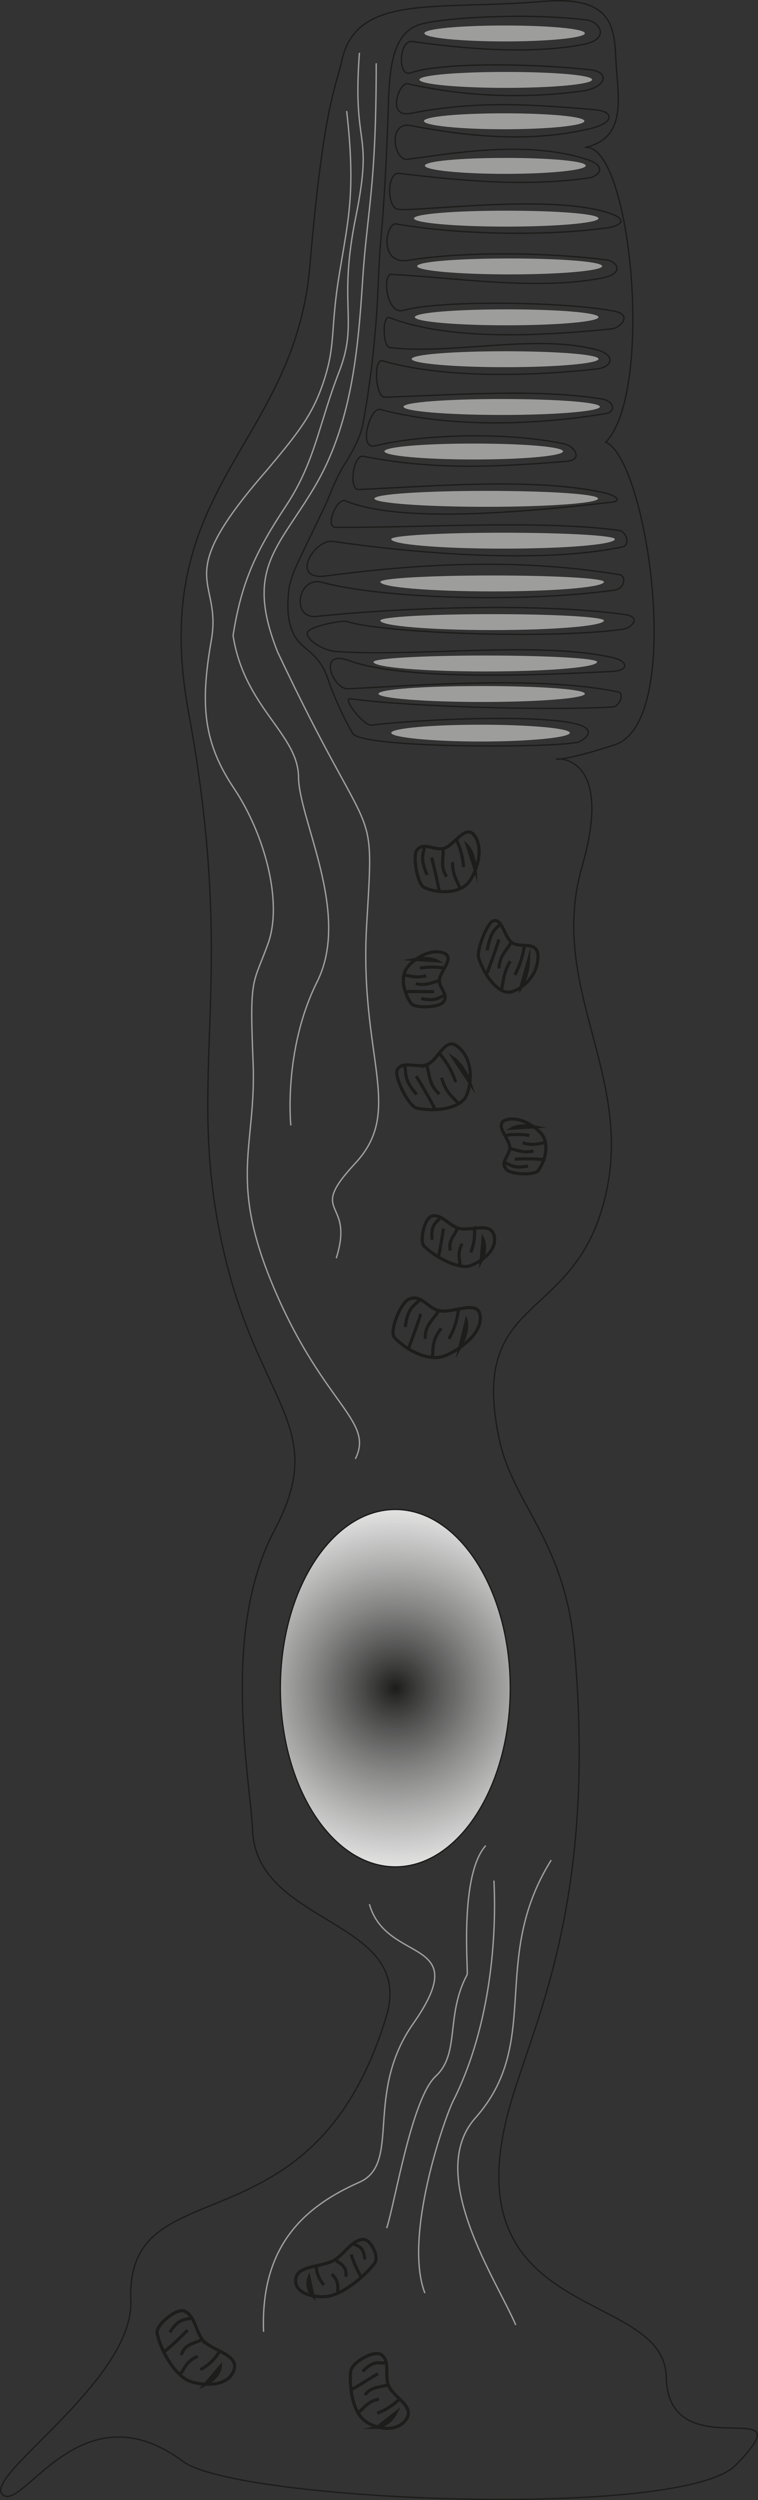 <svg xmlns="http://www.w3.org/2000/svg" xmlns:xlink="http://www.w3.org/1999/xlink" viewBox="0 0 215.742 710.946"><rect x="0" y="0" width="215.742" height="710.946" fill="#333333" stroke="none"/><defs><style>.a,.ea,.eb,.ec{fill:none;}.a{clip-rule:evenodd;}.b{clip-path:url(#a);}.c{fill:#fff;}.d{fill:#fefefe;}.e{fill:#fcfcfc;}.f{fill:#fbfbfb;}.g{fill:#f9f9f9;}.h{fill:#f8f8f8;}.i{fill:#f6f6f6;}.j{fill:#f5f5f5;}.k{fill:#f4f4f3;}.l{fill:#f2f2f2;}.m{fill:#f1f1f1;}.n{fill:#efefef;}.o{fill:#eee;}.p{fill:#ececec;}.q{fill:#ebebeb;}.r{fill:#e9e9e9;}.s{fill:#e8e8e8;}.t{fill:#e6e6e6;}.u{fill:#e5e5e5;}.v{fill:#e3e3e3;}.w{fill:#e2e2e2;}.x{fill:#e1e0e0;}.y{fill:#dfdfdf;}.z{fill:#dededd;}.aa{fill:#dcdcdc;}.ab{fill:#dbdbda;}.ac{fill:#d9d9d9;}.ad{fill:#d8d8d7;}.ae{fill:#d6d6d6;}.af{fill:#d5d4d4;}.ag{fill:#d3d3d3;}.ah{fill:#d1d1d1;}.ai{fill:#d0d0d0;}.aj{fill:#cecece;}.ak{fill:#cdcdcc;}.al{fill:#cbcbcb;}.am{fill:#cac9c9;}.an{fill:#c8c8c8;}.ao{fill:#c7c6c6;}.ap{fill:#c5c5c5;}.aq{fill:#c3c3c3;}.ar{fill:#c2c2c1;}.as{fill:silver;}.at{fill:#bfbfbe;}.au{fill:#bdbdbd;}.av{fill:#bcbcbb;}.aw{fill:#bababa;}.ax{fill:#b8b8b8;}.ay{fill:#b7b7b6;}.az{fill:#b5b5b5;}.ba{fill:#b4b4b3;}.bb{fill:#b2b2b2;}.bc{fill:#b0b0b0;}.bd{fill:#afafae;}.be{fill:#adadad;}.bf{fill:#ababab;}.bg{fill:#aaaaa9;}.bh{fill:#a8a8a8;}.bi{fill:#a6a6a6;}.bj{fill:#a5a5a4;}.bk{fill:#a3a3a2;}.bl{fill:#a1a1a1;}.bm{fill:#a09f9f;}.bn{fill:#9e9e9d;}.bo{fill:#9c9c9c;}.bp{fill:#9b9a9a;}.bq{fill:#999998;}.br{fill:#979796;}.bs{fill:#959595;}.bt{fill:#949493;}.bu{fill:#929291;}.bv{fill:#909090;}.bw{fill:#8f8e8e;}.bx{fill:#8d8d8c;}.by{fill:#8b8b8b;}.bz{fill:#8a8989;}.ca{fill:#888887;}.cb{fill:#868685;}.cc{fill:#848483;}.cd{fill:#828282;}.ce{fill:#818080;}.cf{fill:#7f7e7e;}.cg{fill:#7d7d7c;}.ch{fill:#7b7b7a;}.ci{fill:#797978;}.cj{fill:#777776;}.ck{fill:#757574;}.cl{fill:#737372;}.cm{fill:#717170;}.cn{fill:#6f6f6f;}.co{fill:#6e6d6d;}.cp{fill:#6c6b6b;}.cq{fill:#6a6969;}.cr{fill:#686867;}.cs{fill:#666665;}.ct{fill:#646463;}.cu{fill:#626261;}.cv{fill:#60605f;}.cw{fill:#5e5e5d;}.cx{fill:#5c5c5b;}.cy{fill:#5b5a5a;}.cz{fill:#595858;}.da{fill:#575656;}.db{fill:#555454;}.dc{fill:#525251;}.dd{fill:#50504f;}.de{fill:#4e4e4d;}.df{fill:#4c4c4b;}.dg{fill:#4a4a49;}.dh{fill:#484847;}.di{fill:#464545;}.dj{fill:#444342;}.dk{fill:#414140;}.dl{fill:#3f3f3e;}.dm{fill:#3d3d3c;}.dn{fill:#3b3b3a;}.do{fill:#393837;}.dp{fill:#363635;}.dq{fill:#343433;}.dr{fill:#323130;}.ds{fill:#2f2f2e;}.dt{fill:#2d2d2c;}.du{fill:#2a2a29;}.dv{fill:#282826;}.dw{fill:#252524;}.dx{fill:#222221;}.dy{fill:#20201e;}.dz{fill:#1d1d1b;}.ea,.eb{stroke:#1d1d1b;}.ea,.eb,.ec{stroke-miterlimit:11.474;}.ea,.ec{stroke-width:0.395px;}.eb{stroke-width:0.898px;}.ec{stroke:#9d9d9c;}.ed{fill:#9d9d9c;fill-rule:evenodd;}</style><clipPath id="a" transform="translate(-198 -41)"><path class="a" d="M310.525,470.222c-17.984,0-32.734,22.763-32.734,50.826,0,28.081,14.75,50.844,32.734,50.844,17.966,0,32.716-22.763,32.716-50.844,0-28.063-14.75-50.826-32.716-50.826h0Z"/></clipPath></defs><title>cone</title><g class="b"><path class="c" d="M310.988,521.057h59.985a60.457,60.457,0,1,0-60.457,60.457,60.48,60.48,0,0,0,60.457-60.457" transform="translate(-198 -41)"/><path class="c" d="M310.988,521.057h59.985a60.457,60.457,0,1,0-60.457,60.457,60.48,60.48,0,0,0,60.457-60.457" transform="translate(-198 -41)"/><path class="d" d="M310.988,521.057H370.5a59.985,59.985,0,1,0-59.985,59.985A60.007,60.007,0,0,0,370.5,521.057" transform="translate(-198 -41)"/><path class="e" d="M310.988,521.057h59.041a59.513,59.513,0,1,0-59.513,59.513,59.535,59.535,0,0,0,59.513-59.513" transform="translate(-198 -41)"/><path class="f" d="M310.988,521.057h58.568A59.041,59.041,0,1,0,310.516,580.1a59.062,59.062,0,0,0,59.041-59.041" transform="translate(-198 -41)"/><path class="g" d="M310.988,521.057h58.1a58.568,58.568,0,1,0-58.568,58.568,58.59,58.59,0,0,0,58.568-58.568" transform="translate(-198 -41)"/><path class="h" d="M310.988,521.057h57.624a58.1,58.1,0,1,0-58.1,58.1,58.117,58.117,0,0,0,58.1-58.1" transform="translate(-198 -41)"/><path class="i" d="M310.988,521.057h57.151a57.624,57.624,0,1,0-57.624,57.624,57.645,57.645,0,0,0,57.624-57.624" transform="translate(-198 -41)"/><path class="j" d="M310.988,521.057h56.679a57.151,57.151,0,1,0-57.151,57.151,57.172,57.172,0,0,0,57.151-57.151" transform="translate(-198 -41)"/><path class="k" d="M310.988,521.057h56.207a56.679,56.679,0,1,0-56.679,56.679,56.7,56.7,0,0,0,56.679-56.679" transform="translate(-198 -41)"/><path class="l" d="M310.988,521.057h55.734a56.207,56.207,0,1,0-56.207,56.207,56.227,56.227,0,0,0,56.207-56.207" transform="translate(-198 -41)"/><path class="m" d="M310.988,521.057H366.25a55.734,55.734,0,1,0-55.734,55.734,55.755,55.755,0,0,0,55.734-55.734" transform="translate(-198 -41)"/><path class="n" d="M310.988,521.057h54.79a55.262,55.262,0,1,0-55.262,55.262,55.282,55.282,0,0,0,55.262-55.262" transform="translate(-198 -41)"/><path class="o" d="M310.988,521.057h54.317a54.79,54.79,0,1,0-54.79,54.79,54.81,54.81,0,0,0,54.79-54.79" transform="translate(-198 -41)"/><path class="p" d="M310.988,521.057h53.845a54.317,54.317,0,1,0-54.317,54.317,54.337,54.337,0,0,0,54.317-54.317" transform="translate(-198 -41)"/><path class="q" d="M310.988,521.057h53.373A53.845,53.845,0,1,0,310.516,574.9a53.865,53.865,0,0,0,53.845-53.845" transform="translate(-198 -41)"/><path class="r" d="M310.988,521.057h52.9a53.373,53.373,0,1,0-53.373,53.373,53.392,53.392,0,0,0,53.373-53.373" transform="translate(-198 -41)"/><path class="s" d="M310.988,521.057h52.428a52.9,52.9,0,1,0-52.9,52.9,52.92,52.92,0,0,0,52.9-52.9" transform="translate(-198 -41)"/><path class="t" d="M310.988,521.057h51.956a52.428,52.428,0,1,0-52.428,52.428,52.447,52.447,0,0,0,52.428-52.428" transform="translate(-198 -41)"/><path class="u" d="M310.988,521.057h51.483a51.956,51.956,0,1,0-51.956,51.956,51.975,51.975,0,0,0,51.956-51.956" transform="translate(-198 -41)"/><path class="v" d="M310.988,521.057H362a51.483,51.483,0,1,0-51.483,51.483A51.5,51.5,0,0,0,362,521.057" transform="translate(-198 -41)"/><path class="w" d="M310.988,521.057h50.539a51.011,51.011,0,1,0-51.011,51.011,51.03,51.03,0,0,0,51.011-51.011" transform="translate(-198 -41)"/><path class="x" d="M310.988,521.057h50.066A50.539,50.539,0,1,0,310.516,571.6a50.557,50.557,0,0,0,50.539-50.539" transform="translate(-198 -41)"/><path class="y" d="M310.988,521.057h49.594a50.066,50.066,0,1,0-50.066,50.066,50.085,50.085,0,0,0,50.066-50.066" transform="translate(-198 -41)"/><path class="z" d="M310.988,521.057H360.11a49.594,49.594,0,1,0-49.594,49.594,49.612,49.612,0,0,0,49.594-49.594" transform="translate(-198 -41)"/><path class="aa" d="M310.988,521.057h48.649a49.122,49.122,0,1,0-49.122,49.122,49.14,49.14,0,0,0,49.122-49.122" transform="translate(-198 -41)"/><path class="ab" d="M310.988,521.057h48.177a48.649,48.649,0,1,0-48.649,48.649,48.667,48.667,0,0,0,48.649-48.649" transform="translate(-198 -41)"/><path class="ac" d="M310.988,521.057h47.7a48.177,48.177,0,1,0-48.177,48.177,48.195,48.195,0,0,0,48.177-48.177" transform="translate(-198 -41)"/><path class="ad" d="M310.988,521.057h47.232a47.7,47.7,0,1,0-47.7,47.7,47.722,47.722,0,0,0,47.7-47.7" transform="translate(-198 -41)"/><path class="ae" d="M310.988,521.057h46.76a47.232,47.232,0,1,0-47.232,47.232,47.25,47.25,0,0,0,47.232-47.232" transform="translate(-198 -41)"/><path class="af" d="M310.988,521.057h46.288a46.76,46.76,0,1,0-46.76,46.76,46.777,46.777,0,0,0,46.76-46.76" transform="translate(-198 -41)"/><path class="ag" d="M310.988,521.057H356.8a46.288,46.288,0,1,0-46.288,46.288A46.3,46.3,0,0,0,356.8,521.057" transform="translate(-198 -41)"/><path class="ah" d="M310.988,521.057h45.343a45.815,45.815,0,1,0-45.815,45.815,45.832,45.832,0,0,0,45.815-45.815" transform="translate(-198 -41)"/><path class="ai" d="M310.988,521.057h44.871A45.343,45.343,0,1,0,310.516,566.4a45.36,45.36,0,0,0,45.343-45.343" transform="translate(-198 -41)"/><path class="aj" d="M310.988,521.057h44.4a44.871,44.871,0,1,0-44.871,44.871,44.887,44.887,0,0,0,44.871-44.871" transform="translate(-198 -41)"/><path class="ak" d="M310.988,521.057h43.926a44.4,44.4,0,1,0-44.4,44.4,44.415,44.415,0,0,0,44.4-44.4" transform="translate(-198 -41)"/><path class="al" d="M310.988,521.057h43.454a43.926,43.926,0,1,0-43.926,43.926,43.942,43.942,0,0,0,43.926-43.926" transform="translate(-198 -41)"/><path class="am" d="M310.988,521.057H353.97a43.454,43.454,0,1,0-43.454,43.454,43.47,43.47,0,0,0,43.454-43.454" transform="translate(-198 -41)"/><path class="an" d="M310.988,521.057H353.5a42.981,42.981,0,1,0-42.981,42.981A43,43,0,0,0,353.5,521.057" transform="translate(-198 -41)"/><path class="ao" d="M310.988,521.057h42.037a42.509,42.509,0,1,0-42.509,42.509,42.525,42.525,0,0,0,42.509-42.509" transform="translate(-198 -41)"/><path class="ap" d="M310.988,521.057h41.565a42.037,42.037,0,1,0-42.037,42.037,42.052,42.052,0,0,0,42.037-42.037" transform="translate(-198 -41)"/><path class="aq" d="M310.988,521.057H352.08a41.564,41.564,0,1,0-41.565,41.565,41.58,41.58,0,0,0,41.565-41.565" transform="translate(-198 -41)"/><path class="ar" d="M310.988,521.057h40.62a41.092,41.092,0,1,0-41.092,41.092,41.107,41.107,0,0,0,41.092-41.092" transform="translate(-198 -41)"/><path class="as" d="M310.988,521.057h40.148a40.62,40.62,0,1,0-40.62,40.62,40.635,40.635,0,0,0,40.62-40.62" transform="translate(-198 -41)"/><path class="at" d="M310.988,521.057h39.675A40.148,40.148,0,1,0,310.516,561.2a40.162,40.162,0,0,0,40.148-40.148" transform="translate(-198 -41)"/><path class="au" d="M310.988,521.057h39.2a39.675,39.675,0,1,0-39.675,39.675,39.69,39.69,0,0,0,39.675-39.675" transform="translate(-198 -41)"/><path class="av" d="M310.988,521.057h38.731a39.2,39.2,0,1,0-39.2,39.2,39.217,39.217,0,0,0,39.2-39.2" transform="translate(-198 -41)"/><path class="aw" d="M310.988,521.057h38.258a38.731,38.731,0,1,0-38.731,38.731,38.745,38.745,0,0,0,38.731-38.731" transform="translate(-198 -41)"/><path class="ax" d="M310.988,521.057h37.786a38.258,38.258,0,1,0-38.258,38.258,38.272,38.272,0,0,0,38.258-38.258" transform="translate(-198 -41)"/><path class="ay" d="M310.988,521.057H348.3a37.786,37.786,0,1,0-37.786,37.786A37.8,37.8,0,0,0,348.3,521.057" transform="translate(-198 -41)"/><path class="az" d="M310.988,521.057h36.841a37.314,37.314,0,1,0-37.314,37.314,37.327,37.327,0,0,0,37.314-37.314" transform="translate(-198 -41)"/><path class="ba" d="M310.988,521.057h36.369A36.841,36.841,0,1,0,310.516,557.9a36.855,36.855,0,0,0,36.841-36.841" transform="translate(-198 -41)"/><path class="bb" d="M310.988,521.057h35.9a36.369,36.369,0,1,0-36.369,36.369,36.382,36.382,0,0,0,36.369-36.369" transform="translate(-198 -41)"/><path class="bc" d="M310.988,521.057h35.424a35.9,35.9,0,1,0-35.9,35.9,35.91,35.91,0,0,0,35.9-35.9" transform="translate(-198 -41)"/><path class="bd" d="M310.988,521.057H345.94a35.424,35.424,0,1,0-35.424,35.424,35.437,35.437,0,0,0,35.424-35.424" transform="translate(-198 -41)"/><path class="be" d="M310.988,521.057h34.48a34.952,34.952,0,1,0-34.952,34.952,34.965,34.965,0,0,0,34.952-34.952" transform="translate(-198 -41)"/><path class="bf" d="M310.988,521.057H345a34.48,34.48,0,1,0-34.48,34.48A34.492,34.492,0,0,0,345,521.057" transform="translate(-198 -41)"/><path class="bg" d="M310.988,521.057h33.535a34.007,34.007,0,1,0-34.007,34.007,34.02,34.02,0,0,0,34.007-34.007" transform="translate(-198 -41)"/><path class="bh" d="M310.988,521.057h33.063a33.535,33.535,0,1,0-33.535,33.535,33.547,33.547,0,0,0,33.535-33.535" transform="translate(-198 -41)"/><path class="bi" d="M310.988,521.057h32.59a33.063,33.063,0,1,0-33.063,33.063,33.075,33.075,0,0,0,33.063-33.063" transform="translate(-198 -41)"/><path class="bj" d="M310.988,521.057h32.118a32.59,32.59,0,1,0-32.59,32.59,32.6,32.6,0,0,0,32.59-32.59" transform="translate(-198 -41)"/><path class="bk" d="M310.988,521.057h31.646a32.118,32.118,0,1,0-32.118,32.118,32.13,32.13,0,0,0,32.118-32.118" transform="translate(-198 -41)"/><path class="bl" d="M310.988,521.057h31.173A31.646,31.646,0,1,0,310.516,552.7a31.657,31.657,0,0,0,31.646-31.646" transform="translate(-198 -41)"/><path class="bm" d="M310.988,521.057h30.7a31.173,31.173,0,1,0-31.173,31.173,31.185,31.185,0,0,0,31.173-31.173" transform="translate(-198 -41)"/><path class="bn" d="M310.988,521.057h30.229a30.7,30.7,0,1,0-30.7,30.7,30.712,30.712,0,0,0,30.7-30.7" transform="translate(-198 -41)"/><path class="bo" d="M310.988,521.057h29.756a30.229,30.229,0,1,0-30.229,30.229,30.24,30.24,0,0,0,30.229-30.229" transform="translate(-198 -41)"/><path class="bp" d="M310.988,521.057h29.284a29.756,29.756,0,1,0-29.756,29.756,29.767,29.767,0,0,0,29.756-29.756" transform="translate(-198 -41)"/><path class="bq" d="M310.988,521.057H339.8a29.284,29.284,0,1,0-29.284,29.284A29.295,29.295,0,0,0,339.8,521.057" transform="translate(-198 -41)"/><path class="br" d="M310.988,521.057h28.339a28.812,28.812,0,1,0-28.812,28.812,28.822,28.822,0,0,0,28.812-28.812" transform="translate(-198 -41)"/><path class="bs" d="M310.988,521.057h27.867A28.339,28.339,0,1,0,310.516,549.4a28.35,28.35,0,0,0,28.339-28.339" transform="translate(-198 -41)"/><path class="bt" d="M310.988,521.057h27.395a27.867,27.867,0,1,0-27.867,27.867,27.877,27.877,0,0,0,27.867-27.867" transform="translate(-198 -41)"/><path class="bu" d="M310.988,521.057h26.922a27.395,27.395,0,1,0-27.395,27.395,27.4,27.4,0,0,0,27.395-27.395" transform="translate(-198 -41)"/><path class="bv" d="M310.988,521.057h26.45a26.922,26.922,0,1,0-26.922,26.922,26.932,26.932,0,0,0,26.922-26.922" transform="translate(-198 -41)"/><path class="bw" d="M310.988,521.057h25.978a26.45,26.45,0,1,0-26.45,26.45,26.46,26.46,0,0,0,26.45-26.45" transform="translate(-198 -41)"/><path class="bx" d="M310.988,521.057h25.505a25.978,25.978,0,1,0-25.978,25.978,25.987,25.987,0,0,0,25.978-25.978" transform="translate(-198 -41)"/><path class="by" d="M310.988,521.057h25.033a25.505,25.505,0,1,0-25.505,25.505,25.515,25.515,0,0,0,25.505-25.505" transform="translate(-198 -41)"/><path class="bz" d="M310.988,521.057h24.561a25.033,25.033,0,1,0-25.033,25.033,25.042,25.042,0,0,0,25.033-25.033" transform="translate(-198 -41)"/><path class="ca" d="M310.988,521.057h24.089a24.561,24.561,0,1,0-24.561,24.561,24.57,24.57,0,0,0,24.561-24.561" transform="translate(-198 -41)"/><path class="cb" d="M310.988,521.057H334.6a24.089,24.089,0,1,0-24.089,24.089A24.1,24.1,0,0,0,334.6,521.057" transform="translate(-198 -41)"/><path class="cc" d="M310.988,521.057h23.144a23.616,23.616,0,1,0-23.616,23.616,23.625,23.625,0,0,0,23.616-23.616" transform="translate(-198 -41)"/><path class="cd" d="M310.988,521.057H333.66A23.144,23.144,0,1,0,310.516,544.2a23.152,23.152,0,0,0,23.144-23.144" transform="translate(-198 -41)"/><path class="ce" d="M310.988,521.057h22.2a22.672,22.672,0,1,0-22.672,22.672,22.68,22.68,0,0,0,22.672-22.672" transform="translate(-198 -41)"/><path class="cf" d="M310.988,521.057h21.727a22.2,22.2,0,1,0-22.2,22.2,22.207,22.207,0,0,0,22.2-22.2" transform="translate(-198 -41)"/><path class="cg" d="M310.988,521.057h21.255a21.727,21.727,0,1,0-21.727,21.727,21.735,21.735,0,0,0,21.727-21.727" transform="translate(-198 -41)"/><path class="ch" d="M310.988,521.057H331.77a21.255,21.255,0,1,0-21.255,21.255,21.262,21.262,0,0,0,21.255-21.255" transform="translate(-198 -41)"/><path class="ci" d="M310.988,521.057H331.3a20.782,20.782,0,1,0-20.782,20.782A20.79,20.79,0,0,0,331.3,521.057" transform="translate(-198 -41)"/><path class="cj" d="M310.988,521.057h19.838a20.31,20.31,0,1,0-20.31,20.31,20.317,20.317,0,0,0,20.31-20.31" transform="translate(-198 -41)"/><path class="ck" d="M310.988,521.057h19.365a19.838,19.838,0,1,0-19.838,19.838,19.845,19.845,0,0,0,19.838-19.838" transform="translate(-198 -41)"/><path class="cl" d="M310.988,521.057h18.893a19.365,19.365,0,1,0-19.365,19.365,19.372,19.372,0,0,0,19.365-19.365" transform="translate(-198 -41)"/><path class="cm" d="M310.988,521.057h18.421a18.893,18.893,0,1,0-18.893,18.893,18.9,18.9,0,0,0,18.893-18.893" transform="translate(-198 -41)"/><path class="cn" d="M310.988,521.057h17.948a18.421,18.421,0,1,0-18.421,18.421,18.427,18.427,0,0,0,18.421-18.421" transform="translate(-198 -41)"/><path class="co" d="M310.988,521.057h17.476A17.948,17.948,0,1,0,310.516,539a17.955,17.955,0,0,0,17.948-17.948" transform="translate(-198 -41)"/><path class="cp" d="M310.988,521.057h17a17.476,17.476,0,1,0-17.476,17.476,17.482,17.482,0,0,0,17.476-17.476" transform="translate(-198 -41)"/><path class="cq" d="M310.988,521.057h16.531a17,17,0,1,0-17,17,17.01,17.01,0,0,0,17-17" transform="translate(-198 -41)"/><path class="cr" d="M310.988,521.057h16.059a16.531,16.531,0,1,0-16.531,16.531,16.537,16.537,0,0,0,16.531-16.531" transform="translate(-198 -41)"/><path class="cs" d="M310.988,521.057h15.587a16.059,16.059,0,1,0-16.059,16.059,16.065,16.065,0,0,0,16.059-16.059" transform="translate(-198 -41)"/><path class="ct" d="M310.988,521.057H326.1a15.587,15.587,0,1,0-15.587,15.587A15.592,15.592,0,0,0,326.1,521.057" transform="translate(-198 -41)"/><path class="cu" d="M310.988,521.057H325.63a15.114,15.114,0,1,0-15.114,15.114,15.12,15.12,0,0,0,15.114-15.114" transform="translate(-198 -41)"/><path class="cv" d="M310.988,521.057h14.17A14.642,14.642,0,1,0,310.516,535.7a14.647,14.647,0,0,0,14.642-14.642" transform="translate(-198 -41)"/><path class="cw" d="M310.988,521.057h13.7a14.17,14.17,0,1,0-14.17,14.17,14.175,14.175,0,0,0,14.17-14.17" transform="translate(-198 -41)"/><path class="cx" d="M310.988,521.057h13.225a13.7,13.7,0,1,0-13.7,13.7,13.7,13.7,0,0,0,13.7-13.7" transform="translate(-198 -41)"/><path class="cy" d="M310.988,521.057h12.753a13.225,13.225,0,1,0-13.225,13.225,13.23,13.23,0,0,0,13.225-13.225" transform="translate(-198 -41)"/><path class="cz" d="M310.988,521.057h12.28a12.753,12.753,0,1,0-12.753,12.753,12.757,12.757,0,0,0,12.753-12.753" transform="translate(-198 -41)"/><path class="da" d="M310.988,521.057H322.8a12.28,12.28,0,1,0-12.28,12.28,12.285,12.285,0,0,0,12.28-12.28" transform="translate(-198 -41)"/><path class="db" d="M310.988,521.057h11.336a11.808,11.808,0,1,0-11.808,11.808,11.812,11.812,0,0,0,11.808-11.808" transform="translate(-198 -41)"/><path class="dc" d="M310.988,521.057h10.863a11.336,11.336,0,1,0-11.336,11.336,11.34,11.34,0,0,0,11.336-11.336" transform="translate(-198 -41)"/><path class="dd" d="M310.988,521.057h10.391a10.863,10.863,0,1,0-10.863,10.863,10.867,10.867,0,0,0,10.863-10.863" transform="translate(-198 -41)"/><path class="de" d="M310.988,521.057h9.919a10.391,10.391,0,1,0-10.391,10.391,10.395,10.395,0,0,0,10.391-10.391" transform="translate(-198 -41)"/><path class="df" d="M310.988,521.057h9.446a9.919,9.919,0,1,0-9.919,9.919,9.922,9.922,0,0,0,9.919-9.919" transform="translate(-198 -41)"/><path class="dg" d="M310.988,521.057h8.974a9.446,9.446,0,1,0-9.446,9.446,9.45,9.45,0,0,0,9.446-9.446" transform="translate(-198 -41)"/><path class="dh" d="M310.988,521.057h8.5a8.974,8.974,0,1,0-8.974,8.974,8.977,8.977,0,0,0,8.974-8.974" transform="translate(-198 -41)"/><path class="di" d="M310.988,521.057h8.029a8.5,8.5,0,1,0-8.5,8.5,8.5,8.5,0,0,0,8.5-8.5" transform="translate(-198 -41)"/><path class="dj" d="M310.988,521.057h7.557a8.029,8.029,0,1,0-8.029,8.03,8.032,8.032,0,0,0,8.029-8.03" transform="translate(-198 -41)"/><path class="dk" d="M310.988,521.057h7.085a7.557,7.557,0,1,0-7.557,7.557,7.56,7.56,0,0,0,7.557-7.557" transform="translate(-198 -41)"/><path class="dl" d="M310.988,521.057H317.6a7.085,7.085,0,1,0-7.085,7.085,7.087,7.087,0,0,0,7.085-7.085" transform="translate(-198 -41)"/><path class="dm" d="M310.988,521.057h6.14a6.613,6.613,0,1,0-6.613,6.613,6.615,6.615,0,0,0,6.613-6.613" transform="translate(-198 -41)"/><path class="dn" d="M310.988,521.057h5.668a6.14,6.14,0,1,0-6.14,6.14,6.142,6.142,0,0,0,6.14-6.14" transform="translate(-198 -41)"/><path class="do" d="M310.988,521.057h5.2a5.668,5.668,0,1,0-5.668,5.668,5.67,5.67,0,0,0,5.668-5.668" transform="translate(-198 -41)"/><path class="dp" d="M310.988,521.057h4.723a5.2,5.2,0,1,0-5.2,5.2,5.2,5.2,0,0,0,5.2-5.2" transform="translate(-198 -41)"/><path class="dq" d="M310.988,521.057h4.251a4.723,4.723,0,1,0-4.723,4.723,4.725,4.725,0,0,0,4.723-4.723" transform="translate(-198 -41)"/><path class="dr" d="M310.988,521.057h3.779a4.251,4.251,0,1,0-4.251,4.251,4.252,4.252,0,0,0,4.251-4.251" transform="translate(-198 -41)"/><path class="ds" d="M310.988,521.057h3.306a3.779,3.779,0,1,0-3.779,3.779,3.78,3.78,0,0,0,3.779-3.779" transform="translate(-198 -41)"/><path class="dt" d="M310.988,521.057h2.834a3.306,3.306,0,1,0-3.306,3.306,3.307,3.307,0,0,0,3.306-3.306" transform="translate(-198 -41)"/><path class="du" d="M310.988,521.057h2.362a2.834,2.834,0,1,0-2.834,2.834,2.835,2.835,0,0,0,2.834-2.834" transform="translate(-198 -41)"/><path class="dv" d="M310.988,521.057h1.889a2.362,2.362,0,1,0-2.362,2.362,2.362,2.362,0,0,0,2.362-2.362" transform="translate(-198 -41)"/><path class="dw" d="M310.988,521.057h1.417a1.889,1.889,0,1,0-1.889,1.889,1.89,1.89,0,0,0,1.889-1.889" transform="translate(-198 -41)"/><path class="dx" d="M310.988,521.057h0.945a1.417,1.417,0,1,0-1.417,1.417,1.417,1.417,0,0,0,1.417-1.417" transform="translate(-198 -41)"/><path class="dy" d="M310.988,521.057h0.472a0.945,0.945,0,1,0-.945.945,0.945,0.945,0,0,0,.945-0.945" transform="translate(-198 -41)"/><path class="dz" d="M310.988,521.057h0a0.472,0.472,0,1,0-.472.472,0.472,0.472,0,0,0,.472-0.472" transform="translate(-198 -41)"/></g><path class="ea" d="M310.525,470.222c-17.984,0-32.734,22.763-32.734,50.826,0,28.081,14.75,50.844,32.734,50.844,17.966,0,32.716-22.763,32.716-50.844,0-28.063-14.75-50.826-32.716-50.826h0Zm29.482-20.32c4.006,19.152,18.757,28.979,21.469,59.647,6.612,74.236-12.415,107.868-18.757,131.8-16.169,60.42,44.376,50.323,44.9,75.547,0.521,27.039,41,3.36,19.781,25.1-15.253,15.648-142.021,10.348-157.292-1.042-29.1-21.6-45.526,14.5-51.347,9.45-5.947-5.174,37.387-32.339,36.471-55.228-1.545-38.95,51.868-11.911,72.708-80.721,8.408-27.811-36.74-25.745-38.034-52.784-0.647-14.606-9.181-56.521,6.2-85.5,15.4-28.979-3.485-35.177-13.708-76.32-12.936-52.137,4.006-76.194-10.726-156.268-11.911-64.408,30.129-75.4,34.531-127.02,3.881-46.047,7.636-51.347,9.055-58.21,4.132-19.4,27.039-14.355,57.168-16.942,22.511-1.94,20.194,9.827,21.092,20.05s1.545,19.134-9.055,21.469c13.061-1.545,19.924,69.205,5.947,83.829,11.911,4.9,22.637,79.41,2.587,86.021-38.681,12.666,4.276-12.684-9.306,34.531-10.223,35.447,16.3,60.545,5.821,96.891-9.45,33.111-37.908,25.35-29.5,65.7h0Z" transform="translate(-198 -41)"/><path class="eb" d="M343.115,367.385c0-2.461-4.276-6.216-1.545-7.761,4.384-1.815,10.079,2.587,11.121,4.653,1.545,2.982.251,7.115-1.563,9.7-1.294,1.294-8.264,1.042-9.181-.647-1.545-1.815,1.042-3.755,1.168-5.947h0Zm-1.419-3.5a22.058,22.058,0,0,1,6.989,0m4.653,2.084c-1.689,0-3.108,1.024-6.594,0m-3.629,1.671c1.94,0.269,4.006,1.419,6.719.647m2.982,2.461a58.909,58.909,0,0,0-8.282-.126m-2.964,1.024c1.8,0.4,2.318,1.815,6.719.916m1.689-11.121c-4.024-.791-6.09.377-6.09,0.377Zm-26.913-41.663c0-2.318,4.276-6.2,1.545-7.636-4.384-1.94-10.079,2.461-11.121,4.671-1.545,2.713-.251,7.115,1.563,9.558,1.024,1.437,8.139,1.168,9.181-.5,1.545-1.94-1.168-3.755-1.168-6.09h0Zm1.419-3.485a22.058,22.058,0,0,0-6.989,0m-4.653,1.94c1.689,0.126,2.982,1.024,6.468.251m3.755,1.419c-2.066.4-4.006,1.563-6.719,0.79m-2.982,2.318c2.192-.126,5.426,0,8.157,0m3.09,1.042c-1.8.521-2.318,1.815-6.719,0.9M316.2,313.828c4.024-.773,6.09.4,6.09,0.4Zm3.378,29.877c3.09-1.168,5.03-7.761,8.408-5.3,5.677,4.132,3.881,12.936,2.192,15.127-2.839,3.108-9.055,3.5-13.582,2.587-2.336-.647-6.342-8.66-5.569-10.852,1.563-2.857,5.821-.4,8.552-1.563h0Zm3.485-3.108a22.77,22.77,0,0,1,4.653,8.157m0.773,6.073c-1.419-1.8-3.611-2.964-4.779-7.366m-4.276-3.485c0.916,2.443.521,5.426,3.629,8.139m-1.168,4.4c-1.294-2.461-3.36-6.216-5.426-9.45m-3.36-2.964c0.773,2.192-.521,3.485,3.485,8.139m15.127-3.36c-1.671-4.9-4.527-6.845-4.527-6.845Zm-3.234,41.394c3.234,0.916,8.678-1.671,9.971,1.563,1.815,4.9-4.653,8.785-7.51,9.306-3.881.126-9.181-2.839-12.289-5.821-1.294-1.419.126-8.013,2.336-8.534,2.587-.647,4.653,2.587,7.492,3.485h0Zm4.527,0.126a14.28,14.28,0,0,1-1.024,6.737m-3.108,3.611c0.126-1.545-.9-3.234.647-6.073m-1.419-4.276c-0.521,1.815-2.587,3.108-1.94,6.216m-3.36,1.689c0.5-1.94.9-4.923,1.419-7.9m-0.916-3.234c-0.773,1.437-2.839,1.689-2.318,6.342m13.96,5.947c1.815-3.611.521-6.072,0.521-6.072Zm-12.019,14.229c3.755,0.916,10.726-3.09,11.642,1.042,1.294,5.821-7.636,11.39-11.121,12.163-4.671.9-10.348-2.461-13.2-5.569-1.545-1.671,1.815-10.223,4.4-11,3.36-1.168,5.174,2.713,8.282,3.36h0Zm5.551-.377a21.622,21.622,0,0,1-2.713,8.408M321,426.762c0.521-2.084-.4-4.15,2.587-8.031m-0.773-4.9c-1.437,2.318-4.024,4.132-3.755,7.887m-4.8,2.839c0.916-2.713,2.461-6.468,3.5-9.953m-0.4-3.881c-1.294,1.545-3.36,1.94-4.006,7.636m15.523,5.821c2.713-4.8,1.815-7.51,1.815-7.51Zm-4.653-141.914c2.964-.647,6.073-6.845,8.66-3.881,3.5,4.4,0,12.415-2.192,14.229-2.982,2.587-8.408,2.336-11.911.772-1.94-.772-3.485-9.181-2.066-10.726,1.815-2.336,4.923.252,7.51-.4h0Zm3.611-2.587a20.444,20.444,0,0,1,2.084,7.887m-1.042,6.09c-0.521-2.066-2.066-3.234-2.066-7.51m-2.713-3.755c0.252,2.461-.916,5.048,1.024,7.9m-2.066,4.258c-0.521-2.587-1.294-6.2-2.192-9.7m-2.084-3.108c-0.126,1.94-1.419,3.108.791,8.031m13.708-1.294c-0.269-4.923-2.21-6.863-2.21-6.863Zm10.223,20.427c2.318,1.94,7.618-.647,7.618,4.024,0,6.719-6.468,10.6-8.785,10.2-3.234-.377-6.594-5.174-8.031-9.558-0.9-2.21,2.587-10.744,4.276-10.744,2.336-.521,2.982,4.4,4.923,6.073h0Zm3.737,0.916a23.482,23.482,0,0,1-2.713,8.408m-3.881,4.258c0.772-2.192.4-4.527,2.587-8.139m0.269-5.444c-1.168,2.336-3.234,3.5-3.5,7.51M336.4,318.23c1.024-2.587,2.443-6.342,3.611-10.1m0.4-4.4c-1.168,1.437-2.587,1.437-3.755,7.51m9.576,10.6a16.918,16.918,0,0,0,2.192-7.761ZM308.585,719.356c1.294,3.234,7.115,5.7,5.3,9.181-2.982,5.174-10.618,2.587-12.684.269-2.839-2.731-3.881-9.2-3.36-13.582,0.4-2.587,6.989-6.216,8.8-4.527,2.443,1.8.773,5.677,1.94,8.66h0Zm3.09,3.881a18.209,18.209,0,0,1-6.324,4.006m-5.569-.126c1.689-.9,2.336-3.108,6.073-3.881m2.587-4.132c-1.94.9-4.527,0.252-6.594,2.964m-3.881-1.545c2.066-1.042,4.923-2.982,7.636-4.527m2.336-3.108c-1.94.4-3.108-1.168-6.737,2.461m4.15,15.9a7.857,7.857,0,0,0,5.3-4.132Zm-49.676-24.829c2.587,2.982,9.827,4.006,9.055,8.013-1.419,5.965-10.348,4.923-13.457,3.378-4.006-2.21-7.51-8.552-8.534-13.205-0.647-2.318,5.426-7.24,7.636-6.468,3.09,1.294,3.234,5.569,5.3,8.282h0Zm4.779,3.234a13.14,13.14,0,0,1-5.426,5.174m-5.821,1.294c1.419-1.294,1.419-3.485,5.048-5.048m1.15-4.779c-1.8,1.168-4.779,1.024-5.821,4.4m-5.031-.79a72.15,72.15,0,0,0,6.845-6.324m1.042-3.5c-1.419.773-3.36-.251-6.09,4.15m9.971,14.876c4.258-2.084,4.4-5.174,4.4-5.174Zm36.866-35.447c-3.36,2.066-9.7,1.419-10.869,4.779-1.419,5.174,6.468,6.216,9.576,5.444,4.4-1.042,9.953-5.7,12.666-9.2,1.563-1.8-1.15-7.24-3.36-6.845-3.108.252-5.048,4.006-8.013,5.821h0Zm-5.174,1.671a8.409,8.409,0,0,0,2.192,5.444m4.006,2.192c-0.252-1.419.521-3.108-1.8-5.3m1.024-4.132c1.168,1.294,3.5,1.671,2.982,4.9m4.4,0.126a33.084,33.084,0,0,1-2.857-6.468m0.647-3.09c1.042,0.9,2.857.377,3.234,4.527M287.1,693.881a4.945,4.945,0,0,1-1.15-5.174Z" transform="translate(-198 -41)"/><path class="ec" d="M308.063,674.6c2.461-7.636,7.115-36.866,13.96-43.208,6.989-6.468,2.731-17.337,8.929-28.853,0.4-.773-2.318-28.189,5.3-36.723m2.336,9.953c0.9,18.631-1.689,43.082-11.642,62.737-2.336,4.653-14.229,38.411-8.013,54.581" transform="translate(-198 -41)"/><path class="ea" d="M298.362,249.545c2.713,4.527,61.444,4.132,64.678,2.318s3.108-3.611.126-4.653c-9.055-3.108-42.813-1.94-59.5,0-2.066.251-8.408-7.761-5.947-7.51,17.068,2.336,56.916,3.378,74.757,2.336,1.815-.126,3.378-3.881,1.437-4.276-22.511-4.653-57.833-1.8-76.841-.9-4.276.252-8.929-11.39,0.252-8.013,16.044,5.821,54.329,4.132,74.774,3.09,5.3-.252,4.4-2.964.521-3.881-21.344-4.9-56.27-.126-79.05-1.8-3.485-.27-8.139-3.108-8.139-5.174,0-1.94,10.223-3.755,11.247-3.378,10.618,3.5,59.5,5.048,78.655,2.21,2.587-.4,5.3-3.5.521-4.15-24.074-3.36-63.133-2.066-87.71.521-7.51.772-5.3-11.516,1.419-9.7,18.757,4.923,58.479,5.7,83.434,2.21,2.713-.4,3.5-4.024,1.168-4.4-27.56-4.527-55.1-3.36-83.308.377-10.6,1.437-3.36-10.6,1.94-9.827,22.637,3.36,59.378,6.468,82.41,1.563,2.192-.521,1.15-4.4-1.042-4.671-21.99-3.09-58.605-.647-80.721-0.9-2.964,0,.4-8.534,2.857-7.51,15.774,6.468,50.574,3.234,75.673.4,3.485-.4,1.024-2.066-2.084-2.713-20.05-4.4-48.76-1.815-69.852-.916-2.839.144-1.545-10.079,1.437-9.432,19.655,3.881,37.118,3.108,57.815,1.419,4.779-.4,2.192-4.276-0.521-4.923-16.942-3.611-40.873-2.713-54.06.521-4.8,1.168-1.437-11.121,1.545-10.348,17.858,4.8,41.645,4.923,64.157,1.168,3.108-.521,2.21-3.629-1.024-4.132-18.505-2.982-41.789-1.168-61.839-.521-2.713.126-3.36-11.121-.647-10.348,17.211,5.048,42.292,4.4,60.923,2.318,4.527-.5,5.444-4.006.126-5.426-17.589-4.653-40.747,1.419-58.982-.647-2.066-.252-2.192-9.306-0.126-8.534,17.714,6.845,44.753,5.048,63.133,3.234,2.587-.269,6.2-4.006.9-5.048-13.978-2.713-49.281-3.234-60.024-.252-4.9,1.419-6.073-10.348-3.485-10.223,17.84,0.9,41.519,4.653,60.024,1.024,6.594-1.294,4.258-4.779,1.024-5.174-18.757-2.318-42.04-2.192-56.144.144-8.66,1.419-6.468-10.869-3.485-10.348,16.421,2.964,42.292,3.611,59.755,1.15,3.5-.377,7.384-2.318-0.126-4.527-17.068-5.031-52.766-.126-59.108-0.773-3.234-.377-3.234-10.6.252-10.223,17.732,2.084,35.968,3.881,54.078,1.294,2.587-.377,5.426-3.234-0.4-5.174-17.337-5.821-39.831-1.545-51.221-.126-4.006.521-5.7-10.87,0.9-9.576,15.523,2.982,33.9,5.048,51.365.79,6.342-1.563,6.845-4.8.9-5.318-18.361-1.545-33.758-2.587-52.263,1.042-7.115,1.419-3.234-9.055-.9-8.408a140.619,140.619,0,0,0,49.676,2.066c6.719-.9,8.282-5.426,2.066-6.073-18.236-1.94-42.813-1.94-50.844.9-3.881,1.419-3.36-9.432.4-8.929,10.869,1.563,31.818,4.024,48.382.916,8.534-1.563,4.653-6.594,1.545-6.989-17.589-2.192-41.915-.647-47.861,1.294-9.306,2.982-8.534,16.942-9.055,28.979-0.377,9.7-1.024,22.763-1.94,32.213-0.773,8.785-.773,18.235-1.671,26.769-0.647,8.408-1.94,17.337-3.378,25.476-0.773,4.024-3.234,8.408-5.551,12.037-2.982,5.048-3.755,8.408-6.09,13.061-1.671,3.5-3.485,7.24-5.174,10.744-1.8,3.881-4.006,7.887-4.384,12.019-0.4,4.15-.4,8.678,1.671,12.432,2.21,4.132,6.989,4.779,9.45,12.145a93.273,93.273,0,0,0,7.115,15.666h0Z" transform="translate(-198 -41)"/><path class="ed" d="M341.822,85.911c-12.684,0-22.889.9-22.889,2.192s10.2,2.336,22.889,2.336S364.71,89.4,364.71,88.1s-10.2-2.192-22.889-2.192h0Z" transform="translate(-198 -41)"/><path class="ed" d="M341.426,73.227c-12.54,0-22.763.9-22.763,2.192s10.223,2.336,22.763,2.336c12.684,0,22.907-1.042,22.907-2.336s-10.223-2.192-22.907-2.192h0Z" transform="translate(-198 -41)"/><path class="ed" d="M341.947,61.459c-13.582,0-24.578.9-24.578,2.192s11,2.336,24.578,2.336c13.708,0,24.577-1.042,24.577-2.336s-10.869-2.192-24.577-2.192h0Z" transform="translate(-198 -41)"/><path class="ed" d="M341.7,48.254c-12.684,0-22.907.916-22.907,2.21s10.223,2.318,22.907,2.318c12.54,0,22.763-1.024,22.763-2.318s-10.223-2.21-22.763-2.21h0Z" transform="translate(-198 -41)"/><path class="ed" d="M342.073,100.913c-14.481,0-26.248.9-26.248,2.192s11.768,2.336,26.248,2.336c14.5,0,26.266-1.042,26.266-2.336s-11.768-2.192-26.266-2.192h0Z" transform="translate(-198 -41)"/><path class="ed" d="M343.115,114.5c-14.624,0-26.392.9-26.392,2.192s11.768,2.336,26.392,2.336c14.481,0,26.266-1.042,26.266-2.336S357.6,114.5,343.115,114.5h0Z" transform="translate(-198 -41)"/><path class="ed" d="M342.217,128.976c-14.5,0-26.141.916-26.141,2.21s11.642,2.318,26.141,2.318c14.481,0,26.123-1.024,26.123-2.318s-11.642-2.21-26.123-2.21h0Z" transform="translate(-198 -41)"/><path class="ed" d="M341.822,140.887c-14.75,0-26.644.9-26.644,2.192s11.893,2.336,26.644,2.336c14.624,0,26.518-1.042,26.518-2.336s-11.894-2.192-26.518-2.192h0Z" transform="translate(-198 -41)"/><path class="ed" d="M340.78,154.469c-15.379,0-27.937.9-27.937,2.192S325.4,159,340.78,159c15.4,0,27.955-1.042,27.955-2.336s-12.558-2.192-27.955-2.192h0Z" transform="translate(-198 -41)"/><path class="ed" d="M332.767,167.135c-13.978,0-25.35.916-25.35,2.21s11.372,2.318,25.35,2.318c14.229,0,25.476-1.024,25.476-2.318s-11.247-2.21-25.476-2.21h0Z" transform="translate(-198 -41)"/><path class="ed" d="M335.1,236.089c-16.169,0-29.374.9-29.374,2.192s13.205,2.336,29.374,2.336c16.421,0,29.356-1.042,29.356-2.336s-12.936-2.192-29.356-2.192h0Z" transform="translate(-198 -41)"/><path class="ed" d="M334.833,247.084c-14.1,0-25.476,1.024-25.476,2.318s11.372,2.461,25.476,2.461,25.35-1.168,25.35-2.461-11.247-2.318-25.35-2.318h0Z" transform="translate(-198 -41)"/><path class="ed" d="M336.4,180.592c-17.463,0-31.836.9-31.836,2.192s14.373,2.336,31.836,2.336c17.714,0,31.818-1.042,31.818-2.336s-14.1-2.192-31.818-2.192h0Z" transform="translate(-198 -41)"/><path class="ed" d="M341.175,192.486c-17.463,0-31.818.79-31.818,1.815,0,1.563,14.355,2.713,31.818,2.713,17.714,0,31.818-1.15,31.818-2.713,0-1.024-14.1-1.815-31.818-1.815h0Z" transform="translate(-198 -41)"/><path class="ed" d="M338.067,204.648c-17.463,0-31.818.773-31.818,1.815,0,1.545,14.355,2.713,31.818,2.713,17.732,0,31.818-1.168,31.818-2.713,0-1.042-14.085-1.815-31.818-1.815h0Z" transform="translate(-198 -41)"/><path class="ed" d="M338.067,215.644c-17.463,0-31.818.773-31.818,1.815,0,1.545,14.355,2.713,31.818,2.713,17.732,0,31.818-1.168,31.818-2.713,0-1.042-14.085-1.815-31.818-1.815h0Z" transform="translate(-198 -41)"/><path class="ed" d="M336.126,227.411c-17.463,0-31.818.791-31.818,1.815,0,1.563,14.355,2.713,31.818,2.713,17.732,0,31.818-1.15,31.818-2.713,0-1.024-14.085-1.815-31.818-1.815h0Z" transform="translate(-198 -41)"/><path class="ec" d="M303.141,582.491c4.923,17.337,30.021,8.929,12.415,34.028-13.96,19.924-3.234,39.7-15.253,45.023-15.145,6.719-28.207,17.589-27.29,42.543m81.871-134.134c-17.714,28.332-2.318,51.616-21.6,73.337-14.229,16.044,5.947,45.921,11.516,58.857m-51.1-303.338c5.426-17.193-8.678-11.893,5.426-27.021,14.1-15.145,1.042-30.147,3.234-67.786s2.066-19.4-25.35-77.613c-9.324-23.553,0-29.231,10.474-46.837,10.474-17.589,12.414-38.411,13.708-58.587S305.081,94.7,305.081,59M280.773,361.043s-2.21-21.469,7.492-40.873-5.174-45.921-5.3-58.21-15.4-19.673-18.631-40.226c2.461-15.792,6.863-24.452,15.145-37.01,8.264-12.54,9.306-23.284,15-37.89,5.7-14.624-.4-18.631,4.779-44.107,5.174-25.494-1.024-18.756,1.042-46.712M296.673,72.58c2.587,22.889.521,30.524-2.066,46.173-2.587,15.666-1.042,19.673-4.132,29.626-3.108,9.971-6.989,15-16.565,26.392-27.811,31.818-12.54,30-15.774,48.382-3.234,18.361-2.21,29.1,6.468,42.04,8.66,12.935,13.96,32.213,9.7,44.107-4.276,11.893-5.318,8.8-4.276,33.507s-7.51,33.507,6.468,65.7c13.978,32.213,28.063,36.615,22.637,47.358" transform="translate(-198 -41)"/></svg>